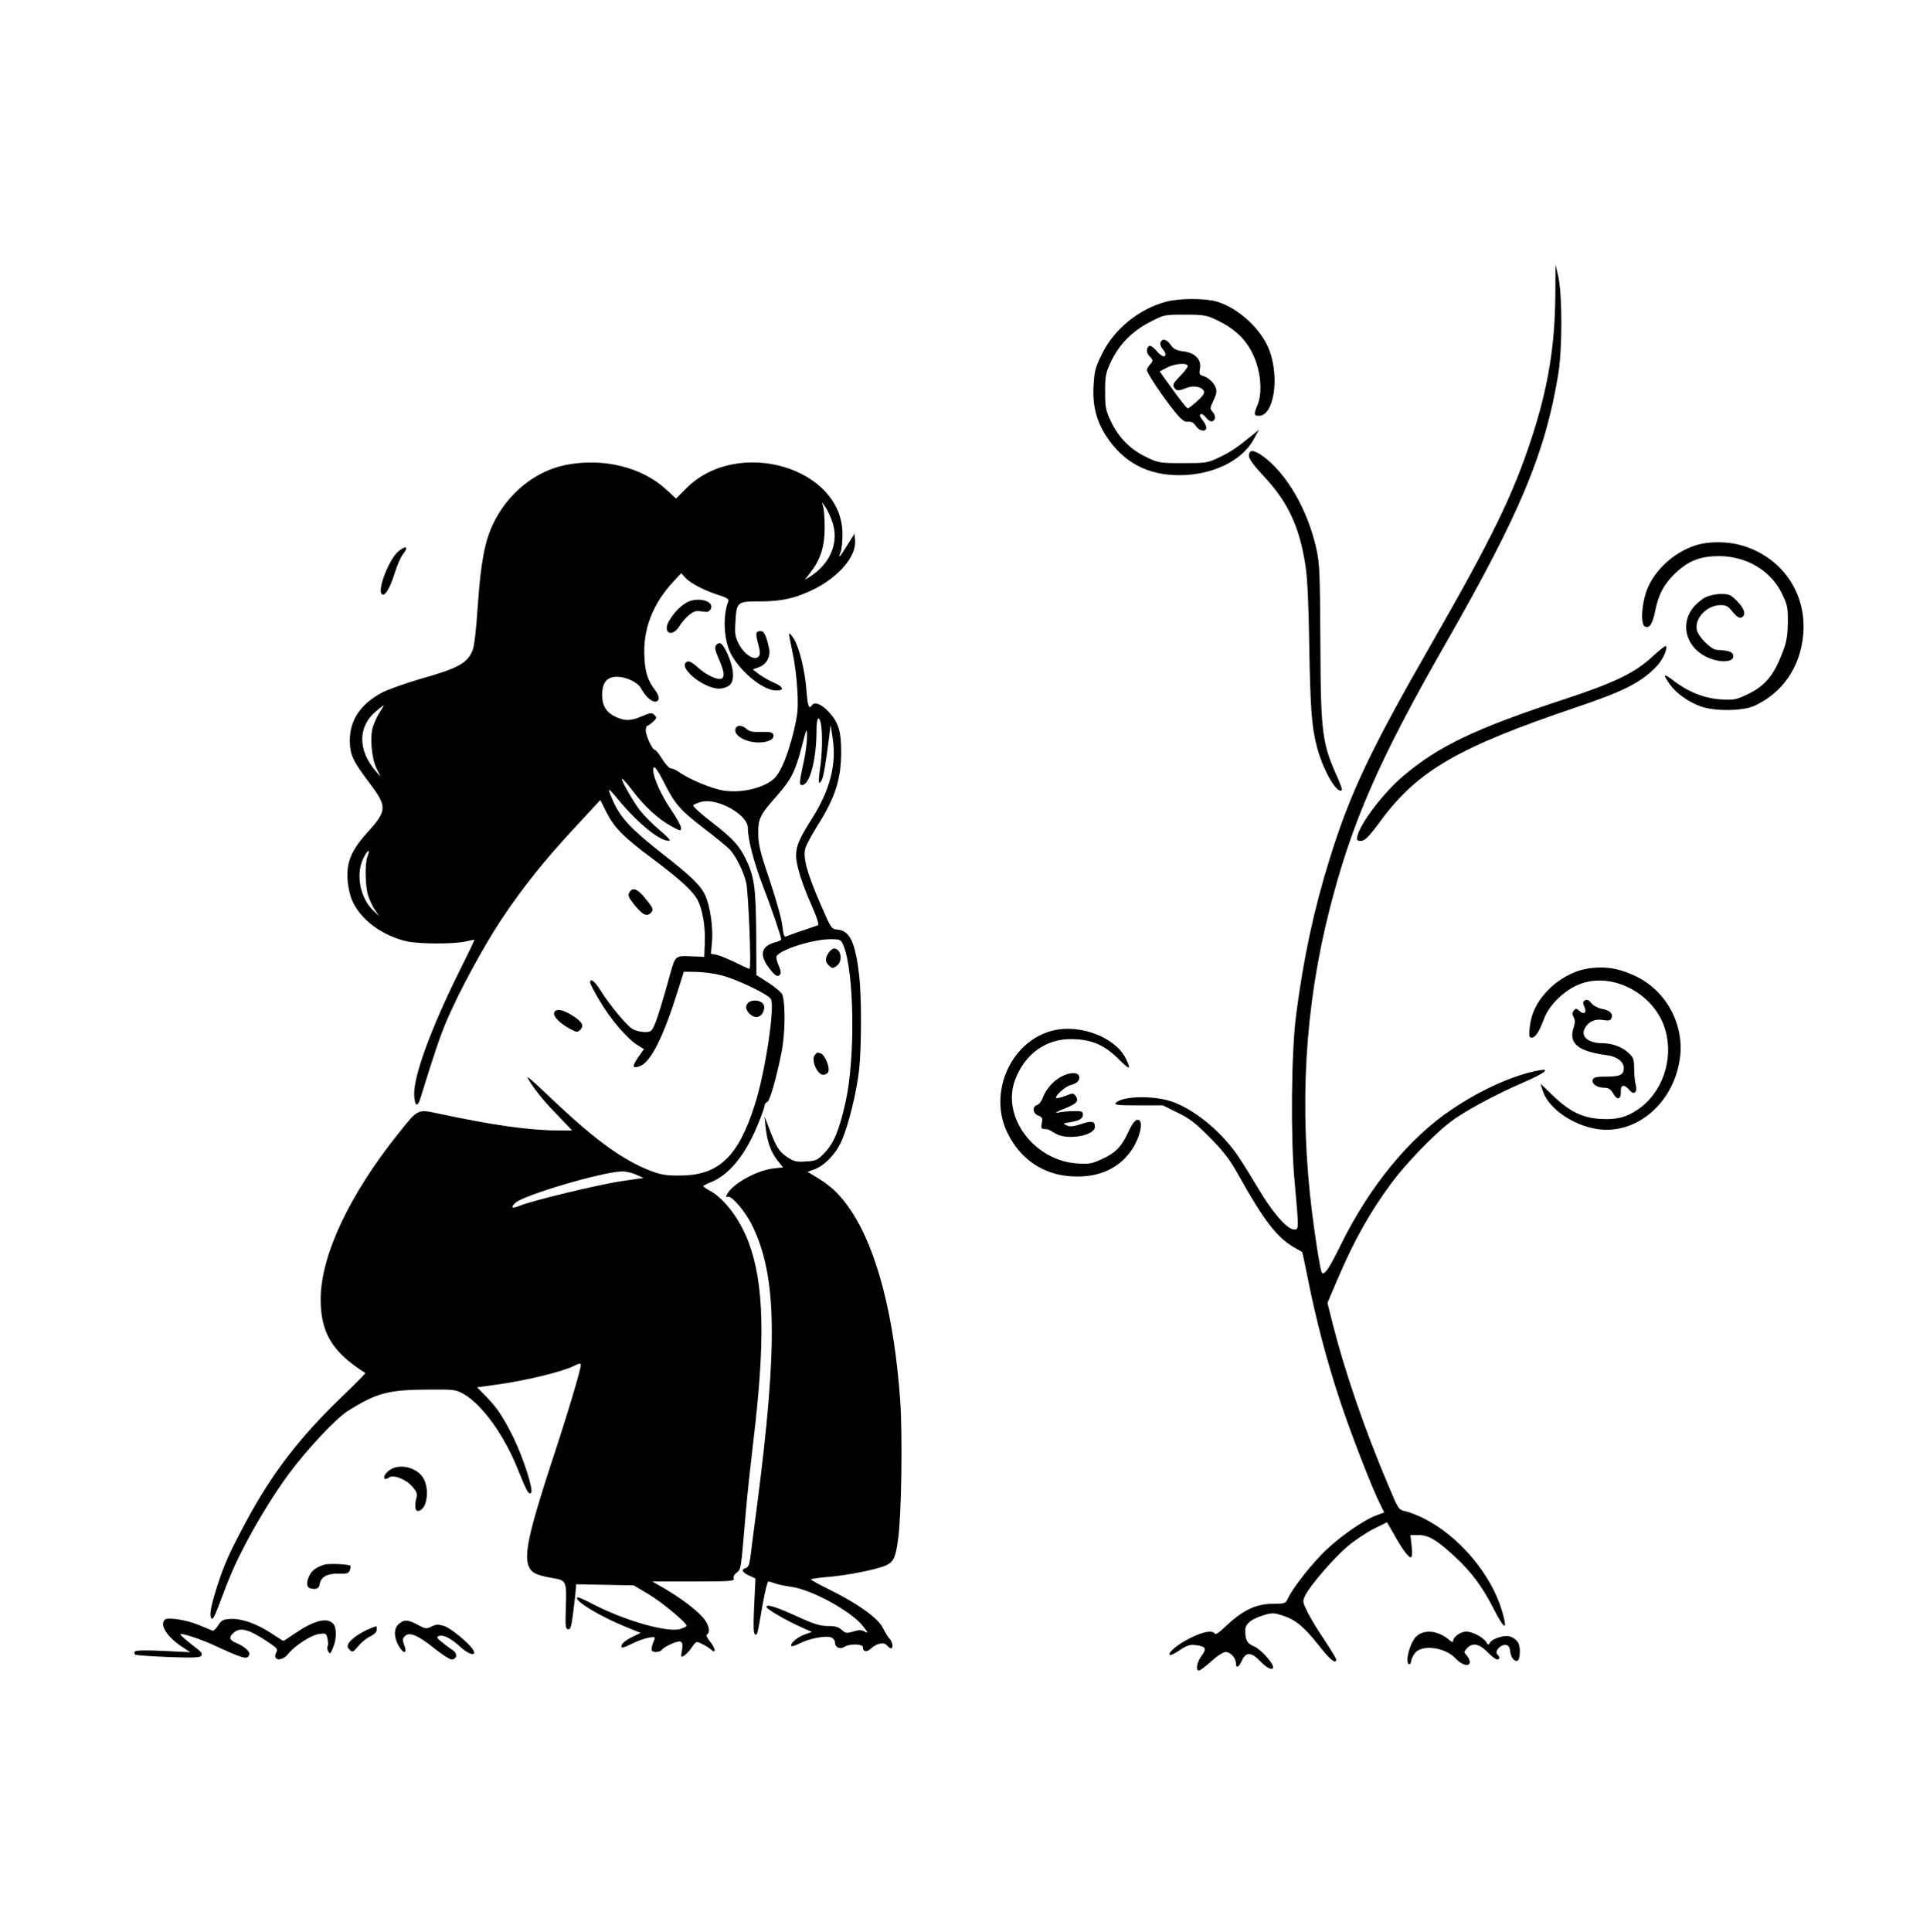 <?xml version="1.0" standalone="no"?>
<!DOCTYPE svg PUBLIC "-//W3C//DTD SVG 20010904//EN"
 "http://www.w3.org/TR/2001/REC-SVG-20010904/DTD/svg10.dtd">
<svg version="1.0" xmlns="http://www.w3.org/2000/svg"
 width="1040pt" height="1041pt" viewBox="0 0 1040 1041"
 preserveAspectRatio="xMidYMid meet">

<g transform="translate(0,1041) scale(0.1,-0.1)"
fill="#000000" stroke="none">
<path d="M8381 8818 c-2 -274 -40 -504 -131 -778 -97 -295 -210 -528 -529
-1085 -337 -587 -445 -815 -556 -1172 -85 -272 -142 -539 -181 -843 -26 -201
-30 -663 -8 -895 24 -267 24 -261 -6 -258 -38 4 -116 95 -189 219 -36 60 -83
136 -105 169 -86 129 -223 246 -346 295 -99 40 -284 38 -319 -3 -7 -10 19 -12
123 -12 l132 0 79 -39 c65 -31 98 -57 175 -135 77 -78 107 -117 159 -211 130
-233 203 -327 291 -378 25 -14 46 -26 47 -27 1 -1 16 -71 33 -156 41 -206 99
-428 167 -634 56 -172 176 -482 219 -566 l23 -47 -43 -16 c-77 -29 -219 -131
-296 -212 -77 -80 -158 -187 -181 -237 -11 -25 -16 -27 -74 -27 -98 0 -169
-34 -266 -127 -29 -28 -49 -41 -53 -34 -13 20 -63 11 -133 -24 -68 -34 -122
-79 -110 -91 3 -4 28 8 54 26 39 26 55 31 87 27 54 -7 60 -18 31 -57 -26 -35
-34 -80 -14 -80 6 0 36 23 66 50 33 30 64 50 78 50 26 0 55 -33 55 -62 0 -28
15 -21 31 14 21 49 52 49 99 -1 36 -38 70 -53 70 -33 0 24 -66 96 -100 111
-40 17 -50 33 -50 88 0 36 33 62 108 84 38 11 50 10 98 -6 68 -23 113 -61 194
-164 57 -73 90 -99 90 -71 0 5 -28 51 -62 103 -35 51 -76 119 -92 151 -27 55
-28 60 -13 90 25 53 154 202 228 265 39 33 103 75 142 95 l71 35 36 -62 c45
-82 79 -127 92 -127 7 0 9 20 5 60 l-7 60 46 0 c53 0 99 -28 200 -122 83 -78
140 -154 198 -266 64 -126 83 -134 50 -21 -58 197 -230 402 -420 498 -33 17
-78 34 -99 39 -39 8 -39 8 -97 147 -125 295 -233 610 -298 868 l-27 108 52
122 c94 220 176 365 294 525 78 105 226 258 314 326 77 59 242 148 399 216
111 48 147 76 82 64 -135 -24 -311 -103 -470 -210 -232 -155 -447 -419 -602
-736 -59 -120 -85 -159 -99 -145 -7 8 -32 158 -52 317 -72 574 -41 1114 94
1643 119 468 267 805 626 1432 401 701 536 1024 606 1450 22 136 22 425 0 525
l-15 65 -1 -167z"/>
<path d="M6281 8784 c-144 -39 -277 -147 -342 -279 -36 -72 -42 -94 -46 -169
-7 -108 14 -192 67 -274 92 -142 222 -212 395 -212 177 0 337 77 400 192 l29
53 -43 -35 c-78 -63 -105 -82 -171 -114 -63 -30 -70 -31 -195 -31 -125 0 -132
1 -197 32 -85 40 -151 106 -191 191 -29 61 -32 76 -32 162 0 86 3 101 32 163
44 92 114 163 209 212 77 40 79 40 188 40 100 0 117 -3 168 -27 116 -54 182
-125 219 -236 26 -79 28 -170 5 -224 -21 -50 -20 -58 8 -58 80 0 112 204 56
353 -42 113 -166 227 -282 262 -65 19 -205 19 -277 -1z"/>
<path d="M6253 8565 c-3 -9 2 -24 11 -34 9 -10 16 -23 16 -29 0 -22 -23 -12
-50 20 -16 19 -31 28 -38 24 -17 -10 -15 -41 3 -56 8 -7 15 -17 15 -22 0 -5
-7 -16 -15 -24 -8 -9 -15 -21 -15 -28 0 -16 87 -146 148 -221 39 -48 54 -59
74 -57 18 2 30 -5 42 -23 18 -28 56 -34 56 -9 0 9 -9 28 -21 42 -15 19 -17 28
-8 31 7 2 19 -6 27 -18 8 -11 21 -21 29 -21 22 0 27 29 8 50 -16 18 -16 21 4
63 16 33 19 50 12 68 -11 29 -38 54 -69 64 -19 6 -22 11 -16 39 9 49 -27 86
-89 93 -38 5 -52 12 -68 34 -22 32 -46 38 -56 14z m147 -127 c0 -7 -19 -32
-42 -55 -35 -36 -41 -46 -31 -61 12 -19 24 -19 69 -1 36 14 82 5 91 -18 5 -12
-7 -28 -37 -55 -23 -21 -46 -38 -49 -38 -7 0 -41 44 -115 147 l-37 52 38 20
c43 23 113 28 113 9z"/>
<path d="M6730 7955 c0 -18 25 -52 84 -115 127 -136 190 -272 221 -480 10 -61
17 -216 20 -430 6 -339 13 -435 41 -542 29 -114 96 -238 129 -238 10 0 6 16
-14 63 -87 192 -94 240 -96 732 -2 382 -4 428 -22 510 -47 210 -160 404 -287
497 -50 36 -76 37 -76 3z"/>
<path d="M3048 7905 c-165 -33 -314 -154 -392 -320 -44 -93 -65 -206 -81 -432
-9 -138 -19 -224 -29 -248 -29 -69 -76 -95 -289 -155 -77 -23 -167 -55 -198
-71 -116 -62 -174 -148 -174 -259 1 -77 16 -109 105 -227 98 -130 97 -149 -13
-271 -84 -93 -111 -159 -104 -252 2 -36 13 -86 25 -112 45 -102 158 -187 292
-219 65 -15 255 -16 320 -1 24 6 45 10 46 9 2 -1 -35 -78 -81 -170 -155 -312
-249 -571 -243 -669 4 -60 18 -65 34 -13 79 255 102 322 140 414 67 157 197
398 295 546 115 173 231 318 397 497 l137 148 33 -66 c42 -83 93 -135 252
-253 147 -110 215 -173 240 -221 26 -51 42 -144 38 -230 l-3 -75 -71 3 c-82 4
-85 2 -109 -83 -47 -169 -70 -244 -86 -282 -17 -39 -21 -43 -54 -43 -20 0 -49
7 -64 15 -30 15 -125 129 -176 211 -30 48 -55 67 -55 42 0 -8 24 -54 53 -102
57 -97 148 -203 202 -236 l35 -22 -31 -44 c-34 -50 -32 -62 8 -48 59 20 127
155 205 404 l33 105 65 -1 c36 0 97 -8 136 -18 81 -20 253 -102 268 -128 23
-39 -30 -394 -86 -568 -89 -282 -195 -382 -403 -383 -73 -1 -102 4 -158 25
-144 55 -291 160 -503 359 -142 135 -171 160 -159 139 30 -53 80 -116 154
-192 l84 -88 -74 0 c-154 0 -353 28 -642 90 -119 25 -112 29 -223 -110 -261
-327 -414 -651 -416 -885 -1 -185 62 -289 241 -402 2 -1 -58 -62 -134 -135
-220 -212 -370 -407 -505 -658 -91 -169 -119 -230 -158 -350 -36 -112 -45
-160 -33 -179 6 -9 17 9 36 60 66 176 90 230 144 334 68 131 161 282 239 387
100 134 253 297 317 337 154 97 218 114 435 115 141 1 146 0 192 -26 98 -58
216 -222 287 -400 50 -124 60 -143 73 -130 14 14 -41 186 -95 297 -54 109 -88
161 -149 223 l-47 48 122 17 c143 20 339 68 397 97 29 15 40 17 40 7 0 -25
-71 -263 -155 -517 -123 -376 -152 -505 -126 -568 15 -35 40 -48 125 -63 79
-13 80 -14 75 -163 -3 -95 -2 -111 12 -114 13 -2 18 14 27 85 6 48 13 104 14
123 l3 35 155 -3 155 -3 79 -47 c71 -42 206 -154 206 -171 0 -3 -15 -11 -34
-17 -69 -21 -301 45 -475 136 -41 22 -77 37 -80 34 -18 -18 124 -103 262 -159
l79 -32 -47 -23 c-43 -21 -65 -44 -53 -56 3 -2 27 7 54 21 27 14 67 28 88 32
36 6 39 4 31 -13 -20 -49 -18 -64 8 -64 14 0 29 5 32 10 11 18 86 52 102 46
11 -5 13 -15 8 -47 -7 -38 -6 -40 12 -28 11 6 30 27 42 45 23 33 23 33 55 17
17 -8 39 -22 49 -31 28 -25 22 10 -8 46 -15 19 -21 33 -15 37 20 12 10 55 -22
91 -39 44 -119 104 -207 156 l-66 38 222 0 c194 0 222 2 217 15 -4 9 3 23 16
33 24 19 22 8 50 337 6 72 24 240 40 375 65 539 57 847 -26 1068 -47 124 -130
235 -210 278 -19 10 -34 21 -34 24 0 3 20 13 45 23 96 40 183 147 249 309 20
48 36 93 36 101 0 8 6 17 14 20 15 6 47 118 78 270 20 102 21 265 3 311 -5 10
-37 37 -73 61 l-66 42 -1 229 c-2 247 -11 307 -60 404 -35 69 -69 105 -185
195 -55 42 -97 81 -94 86 2 5 22 13 43 19 86 23 251 -69 251 -140 0 -62 33
-188 82 -315 45 -116 97 -269 98 -286 0 -4 -12 -10 -27 -14 -78 -19 -93 -64
-44 -133 36 -48 49 -58 64 -43 7 7 5 22 -7 50 -10 22 -15 44 -11 50 21 36 197
91 288 91 56 0 58 -1 72 -33 59 -141 65 -611 11 -847 -34 -150 -62 -217 -111
-269 -39 -41 -47 -45 -101 -48 -51 -4 -64 -1 -101 23 -45 30 -58 51 -98 154
l-25 65 6 -59 c8 -76 28 -132 64 -178 l30 -37 -55 -6 c-91 -12 -216 -82 -246
-137 -9 -16 -8 -19 3 -15 21 7 97 -82 134 -160 130 -270 136 -636 24 -1501
-17 -130 -34 -259 -37 -286 -5 -36 -11 -50 -25 -54 -26 -7 -18 -24 21 -41 l32
-15 -7 -147 c-5 -103 -4 -148 4 -153 13 -8 12 -12 42 162 12 67 26 122 30 122
5 0 21 -5 36 -10 14 -6 54 -14 89 -19 112 -16 321 -131 385 -211 29 -37 31
-41 10 -30 -18 10 -31 10 -63 0 -35 -10 -41 -9 -61 9 -17 16 -35 21 -74 21
-42 0 -75 10 -163 50 -113 52 -169 70 -169 53 0 -11 104 -72 185 -108 l60 -27
-40 -14 c-39 -14 -81 -51 -70 -62 3 -3 24 4 48 16 52 26 136 41 165 31 13 -5
22 -17 22 -29 0 -26 27 -37 51 -22 28 18 99 16 99 -2 0 -25 21 -29 43 -8 31
29 70 37 86 18 8 -9 17 -16 22 -16 14 0 10 32 -6 50 -9 10 -26 37 -38 61 -26
52 -136 131 -289 206 -53 26 -98 51 -98 54 0 3 39 9 87 13 106 8 271 41 318
63 41 19 52 44 65 143 18 127 24 560 11 745 -32 453 -125 813 -265 1023 -55
82 -104 130 -178 175 l-56 34 35 13 c55 19 117 83 147 151 38 84 83 268 96
389 13 130 13 389 0 505 -21 179 -50 241 -117 247 -33 3 -34 5 -94 143 -71
165 -93 246 -79 295 5 18 34 72 64 120 97 152 129 253 129 400 0 114 -16 162
-71 219 -38 39 -74 52 -87 31 -15 -24 -23 -4 -29 80 -8 107 -38 229 -67 277
-12 19 -23 32 -26 30 -2 -3 6 -47 17 -98 12 -52 24 -146 27 -209 5 -102 2
-127 -21 -225 -30 -120 -65 -207 -99 -244 -51 -54 -177 -86 -279 -70 -62 10
-183 60 -238 99 -15 11 -35 20 -44 20 -9 0 -30 23 -47 50 -17 28 -35 50 -40
50 -13 0 -49 76 -49 105 0 14 4 25 8 25 5 0 18 10 31 21 20 19 21 23 8 37 -14
13 -21 13 -66 -6 -58 -25 -89 -27 -134 -8 -58 24 -82 61 -82 122 0 68 26 99
83 98 51 -2 110 -31 127 -63 21 -40 54 -71 75 -71 26 0 26 29 1 61 -39 51 -54
94 -58 174 -10 152 43 291 157 413 l41 44 23 -25 c29 -31 101 -68 179 -93 44
-14 56 -21 52 -33 -33 -85 -24 -221 20 -295 57 -96 171 -186 238 -186 45 0 40
19 -10 41 -26 11 -63 32 -82 46 l-34 26 36 14 c40 16 61 58 51 102 -15 68 -26
91 -44 91 -28 0 -30 -10 -14 -70 12 -47 12 -56 0 -69 -22 -21 -76 14 -104 69
-20 38 -23 56 -19 115 6 113 9 115 130 115 122 0 195 17 296 67 133 67 226
177 219 260 l-3 38 -39 -62 c-42 -68 -51 -77 -36 -37 6 14 10 58 10 97 0 358
-564 524 -841 247 l-56 -56 -54 50 c-131 120 -340 171 -541 131z m1438 -309
c36 -108 -11 -222 -120 -292 l-29 -18 35 46 c50 66 72 136 72 233 0 44 -3 94
-7 110 l-8 30 21 -30 c11 -16 27 -52 36 -79z m-2440 -1023 c-13 -21 -29 -55
-36 -77 -18 -56 -8 -171 19 -226 l22 -45 -26 30 c-98 113 -97 242 1 323 21 18
40 32 41 32 2 0 -8 -17 -21 -37z m2378 -64 c9 -48 7 -163 -5 -240 -11 -73 -8
-94 9 -62 10 17 23 98 40 233 l8 65 11 -72 c22 -140 -14 -279 -112 -434 -68
-107 -85 -147 -85 -198 0 -51 31 -151 86 -274 29 -67 39 -99 31 -102 -75 -25
-155 -53 -168 -59 -13 -6 -17 3 -23 55 -3 35 -34 144 -67 243 -51 150 -62 193
-63 251 -1 84 8 103 98 205 80 91 101 131 137 269 26 100 27 103 28 56 0 -27
-6 -81 -14 -120 -30 -138 -30 -147 -9 -144 40 8 74 143 74 295 0 67 13 86 24
33z m-847 -312 c59 -118 87 -150 210 -245 65 -49 130 -103 145 -118 34 -37 74
-116 89 -179 12 -51 29 -465 18 -465 -3 0 -37 16 -77 35 -39 19 -84 38 -101
41 l-30 6 6 67 c6 77 -10 187 -36 246 -23 53 -79 107 -231 225 -163 128 -221
189 -261 273 -17 37 -30 70 -27 72 2 2 26 -23 53 -57 107 -129 235 -231 274
-216 5 2 -21 28 -57 58 -36 30 -83 78 -104 105 -40 53 -103 164 -96 170 2 2
28 -27 57 -65 64 -85 142 -156 210 -192 48 -26 51 -27 51 -8 0 10 -24 55 -54
98 -53 78 -96 174 -96 213 0 33 18 12 57 -64z m-1597 -401 c-15 -40 -12 -167
5 -215 8 -23 24 -57 36 -74 l22 -32 -31 29 c-72 67 -97 199 -53 284 24 47 38
52 21 8z m1448 -1714 l40 -18 -117 -17 c-118 -17 -484 -105 -549 -132 -42 -18
-53 -12 -26 14 43 42 469 168 575 170 20 1 55 -7 77 -17z"/>
<path d="M9150 7476 c-112 -32 -214 -116 -265 -220 -37 -75 -49 -211 -20 -222
25 -10 40 15 55 88 17 87 50 147 114 206 71 64 134 87 236 86 145 -3 272 -79
332 -201 30 -62 33 -75 32 -158 -1 -70 -7 -105 -27 -156 -49 -130 -96 -185
-195 -232 -58 -27 -70 -29 -140 -25 -88 6 -175 40 -254 101 -55 42 -60 37 -19
-21 36 -49 98 -93 166 -118 76 -27 225 -25 288 3 153 70 249 210 264 385 20
228 -121 425 -344 483 -68 18 -161 18 -223 1z"/>
<path d="M2148 7441 c-50 -40 -116 -207 -91 -232 16 -16 46 34 71 117 12 39
31 82 42 96 33 42 21 52 -22 19z"/>
<path d="M9192 7193 c-18 -8 -45 -31 -62 -49 -91 -104 -34 -253 112 -290 54
-14 98 -5 98 20 0 24 -19 31 -89 35 -30 1 -97 68 -107 105 -15 63 53 136 128
136 30 0 41 -6 65 -37 21 -25 35 -34 46 -30 28 11 19 47 -22 88 -34 35 -44 39
-87 39 -27 0 -64 -8 -82 -17z"/>
<path d="M3695 7161 c-35 -22 -65 -54 -90 -97 -36 -63 16 -91 55 -29 11 19 35
46 52 61 27 21 38 25 70 20 30 -5 39 -3 48 13 23 45 -77 69 -135 32z"/>
<path d="M3859 6934 c-9 -11 -6 -27 15 -75 28 -64 32 -94 16 -104 -19 -12 -83
17 -127 57 -26 25 -49 38 -58 34 -61 -23 80 -145 170 -146 17 0 41 7 53 16 31
21 29 86 -4 163 -28 64 -45 79 -65 55z"/>
<path d="M8907 6875 c-96 -90 -206 -143 -486 -235 -472 -155 -672 -251 -861
-412 -104 -88 -228 -251 -245 -320 -6 -25 -4 -28 19 -28 21 0 41 20 111 115
198 265 415 390 1047 604 256 86 348 133 430 216 35 35 64 94 56 114 -2 5 -33
-19 -71 -54z"/>
<path d="M3964 6485 c-14 -35 52 -75 124 -75 54 0 88 19 79 43 -4 12 -19 15
-65 14 -45 -2 -65 2 -79 16 -24 21 -52 22 -59 2z"/>
<path d="M3391 5601 c-9 -15 -3 -28 31 -70 43 -52 66 -62 88 -36 13 16 10 23
-39 83 -38 45 -64 53 -80 23z"/>
<path d="M4466 5278 c-21 -29 -20 -51 2 -71 16 -15 20 -15 40 -1 36 25 25 94
-14 94 -7 0 -20 -10 -28 -22z"/>
<path d="M8540 5189 c-69 -14 -146 -58 -201 -116 -59 -62 -88 -123 -96 -199
-5 -45 -3 -54 10 -54 21 0 40 29 67 101 28 76 112 157 195 188 177 67 404 -55
459 -248 46 -159 -17 -340 -148 -428 -63 -43 -115 -56 -201 -51 -96 5 -168 40
-255 124 l-69 66 12 -37 c28 -93 157 -185 290 -207 209 -34 410 132 448 370
30 183 -67 370 -233 451 -96 47 -180 59 -278 40z"/>
<path d="M8541 5021 c-12 -8 -13 -15 -3 -35 14 -32 -2 -45 -27 -22 -16 14 -20
15 -30 2 -9 -11 -10 -20 -1 -36 8 -16 8 -30 0 -55 -29 -87 23 -129 181 -150
52 -7 89 -35 89 -68 0 -37 -19 -47 -92 -47 -54 0 -70 -3 -75 -16 -8 -22 22
-44 61 -44 24 0 35 -7 49 -31 21 -38 43 -33 41 10 -2 38 19 42 46 9 25 -31 46
-12 34 29 -4 15 -8 54 -8 86 -1 53 -4 61 -33 87 -34 31 -88 50 -139 50 -75 0
-118 36 -94 80 19 36 55 53 98 45 32 -5 41 -3 46 11 9 24 -9 41 -52 49 -21 4
-46 17 -57 31 -14 17 -24 21 -34 15z"/>
<path d="M4032 5008 c-17 -17 -15 -36 7 -59 26 -28 63 -22 75 13 7 19 6 31 -4
42 -15 19 -61 21 -78 4z"/>
<path d="M2986 4954 c-7 -19 34 -60 88 -88 34 -18 38 -18 53 -4 22 23 11 43
-44 78 -53 33 -88 38 -97 14z"/>
<path d="M5677 4859 c-229 -54 -355 -336 -248 -553 69 -140 190 -223 341 -233
151 -11 270 45 337 156 35 58 51 127 34 144 -15 15 -37 -7 -61 -61 -34 -76
-68 -112 -137 -144 -58 -27 -72 -30 -137 -26 -234 15 -411 252 -336 451 52
138 166 221 303 219 108 -1 177 -30 255 -108 61 -61 70 -60 37 6 -57 112 -243
183 -388 149z"/>
<path d="M4390 4725 c-20 -25 14 -105 45 -105 14 0 26 7 29 18 8 24 -19 88
-39 96 -22 8 -21 8 -35 -9z"/>
<path d="M5719 4610 c-44 -23 -83 -68 -100 -114 -7 -19 -21 -37 -31 -39 -27
-8 -23 -46 7 -57 21 -8 24 -14 19 -40 -5 -21 -3 -30 7 -32 8 0 19 -2 24 -2 6
-1 23 -11 40 -21 60 -40 215 -15 215 35 0 30 -18 34 -75 14 -41 -13 -59 -15
-77 -7 -22 10 -21 11 17 17 53 9 70 19 70 42 0 16 -7 19 -50 18 -27 0 -66 -4
-85 -8 -20 -4 -6 5 32 20 71 28 84 42 64 70 -12 16 -15 16 -56 0 -23 -9 -45
-14 -48 -11 -10 10 50 64 79 70 34 8 51 27 43 49 -8 21 -50 20 -95 -4z"/>
<path d="M2111 2497 c-28 -14 -49 -43 -38 -53 3 -4 13 -1 21 5 23 19 91 -6
127 -47 24 -27 29 -40 23 -61 -8 -29 -8 -61 0 -68 11 -11 37 7 46 32 19 49 12
115 -15 151 -36 48 -114 67 -164 41z"/>
<path d="M1749 1981 c-48 -15 -71 -33 -85 -66 -18 -43 -9 -65 26 -65 22 0 29
5 33 28 8 38 42 56 104 54 44 -1 53 2 58 19 4 11 5 22 3 24 -9 8 -116 13 -139
6z"/>
<path d="M888 1684 c-29 -28 11 -91 90 -144 l47 -31 -146 7 c-100 5 -148 3
-153 -4 -3 -6 -2 -13 3 -16 5 -4 86 -9 179 -13 134 -5 171 -3 177 7 5 9 0 20
-16 32 -62 48 -100 80 -96 84 6 7 109 -27 172 -56 167 -77 188 -83 198 -55 7
16 -26 46 -73 65 -34 14 -38 30 -12 53 36 33 82 21 189 -51 45 -30 51 -37 42
-53 -24 -45 28 -53 63 -10 37 46 124 102 167 108 37 5 39 4 46 -26 3 -17 4
-35 0 -41 -3 -5 -2 -18 4 -27 8 -16 12 -13 25 19 21 48 21 112 0 132 -33 34
-104 15 -205 -54 -32 -22 -60 -40 -62 -40 -2 0 -34 20 -70 44 -79 51 -159 78
-218 74 -37 -2 -47 -8 -64 -35 -11 -18 -24 -30 -30 -28 -5 2 -39 16 -75 31
-64 27 -168 43 -182 28z"/>
<path d="M2150 1662 c-27 -22 -29 -65 -6 -111 28 -53 54 -56 34 -3 -10 27 -10
34 4 48 24 24 69 5 158 -66 41 -33 83 -60 93 -60 29 0 34 31 8 49 -13 8 -39
27 -58 43 -29 22 -32 29 -19 34 24 9 66 -12 114 -56 45 -43 91 -56 73 -21 -19
35 -122 121 -160 132 -31 9 -43 8 -66 -4 -27 -13 -32 -13 -73 9 -54 29 -73 30
-102 6z"/>
<path d="M1995 1637 c-48 -19 -104 -57 -116 -79 -9 -16 -7 -24 5 -36 15 -15
19 -13 46 19 16 20 45 44 65 53 22 11 35 24 35 36 0 11 -1 20 -2 19 -2 0 -17
-6 -33 -12z"/>
<path d="M7630 1592 c-31 -31 -58 -128 -40 -146 6 -6 12 0 16 22 4 17 17 38
31 48 52 34 159 12 208 -42 34 -36 75 -46 75 -17 0 9 -7 25 -17 35 -15 17 -15
19 2 38 29 32 66 25 110 -20 21 -22 45 -40 52 -40 16 0 17 12 1 28 -16 16 19
54 46 50 15 -2 22 -12 24 -35 3 -34 25 -59 42 -48 5 3 10 25 10 49 0 44 -15
66 -54 80 -26 9 -93 -11 -106 -32 -9 -16 -11 -16 -20 0 -16 27 -75 58 -109 58
-31 0 -71 -29 -71 -52 0 -7 -6 -5 -17 4 -62 55 -140 63 -183 20z"/>
</g>
</svg>

